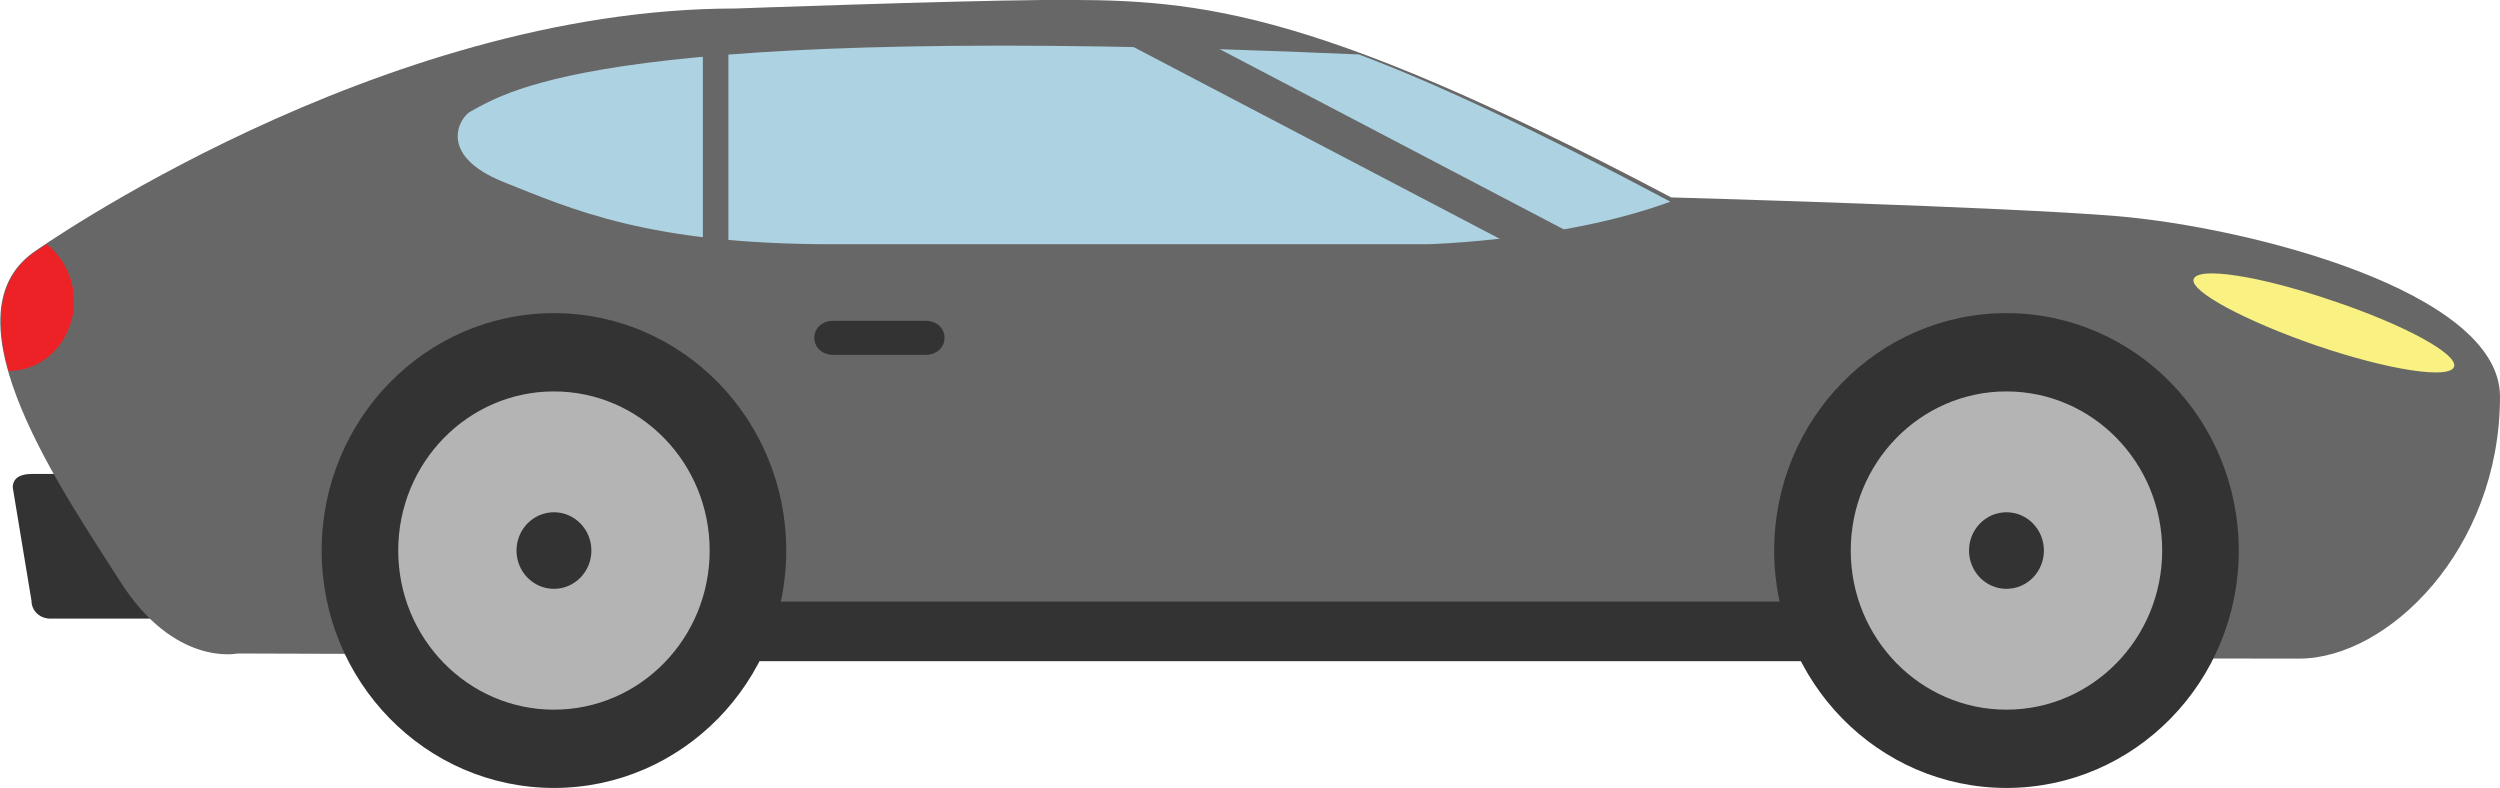 <?xml version="1.0" encoding="utf-8"?>
<!-- Generator: Adobe Illustrator 19.2.1, SVG Export Plug-In . SVG Version: 6.00 Build 0)  -->
<svg version="1.1" id="Layer_1" xmlns="http://www.w3.org/2000/svg" xmlns:xlink="http://www.w3.org/1999/xlink" x="0px" y="0px"
	 viewBox="0 0 293.8 92.6" style="enable-background:new 0 0 293.8 92.6;" xml:space="preserve">
<style type="text/css">
	.st0{fill:#333333;}
	.st1{fill:#676767;}
	.st2{fill:#FAF183;}
	.st3{fill:#EC2227;}
	.st4{fill:#B4B4B4;}
	.st5{fill:#ADD2E1;}
</style>
<g>
	<path class="st0" d="M29.6,70.2c0,1.2-0.6,2.5-1.8,2.5H5.9c-1.2,0-2.2-0.9-2.2-2.1L1.5,57.3c0-1.2,1-1.6,2.2-1.6h24.1
		c1.2,0,1.8-0.2,1.8,1V70.2z"/>
	<path class="st1" d="M122.5,0c-11.1,0.1-36.1,1-36.1,1C44.4,1,4,29.6,4,29.6c-11,7.7,3.7,28.6,10.1,38.7s13.8,8.5,13.8,8.5
		s178.4,0.6,242.3,0.6c10.4,0,23.6-12.8,23.6-30.8c0-12.4-29.6-19.9-45-21.2c-13.1-1.1-52.4-2.2-52.4-2.2C152.8,0.2,140-0.1,122.5,0
		z"/>
	<path class="st2" d="M274,35.3c-8.5-2.9-15.7-4-16.2-2.5c-0.5,1.4,6,4.9,14.4,7.8c8.5,2.9,15.7,4,16.2,2.5S282.4,38.1,274,35.3z"/>
	<g>
		<path class="st3" d="M1,43.6c-1.6-5.8-1.3-10.9,3.1-14c0,0,0.5-0.3,1.4-0.9c1.9,1.5,3.2,4,3.2,6.7C8.7,39.9,5.3,43.6,1,43.6z"/>
	</g>
	<g>
		<ellipse class="st0" cx="65.1" cy="64.7" rx="27.3" ry="27.9"/>
		<ellipse class="st4" cx="65.1" cy="64.7" rx="18.3" ry="18.7"/>
		<ellipse class="st0" cx="65.1" cy="64.7" rx="4.4" ry="4.5"/>
	</g>
	<g>
		<ellipse class="st0" cx="235.8" cy="64.7" rx="27.3" ry="27.9"/>
		<ellipse class="st4" cx="235.8" cy="64.7" rx="18.3" ry="18.7"/>
		<ellipse class="st0" cx="235.8" cy="64.7" rx="4.4" ry="4.5"/>
	</g>
	<rect x="85.6" y="70.7" class="st0" width="128" height="7"/>
	<g>
		<path class="st5" d="M159.7,6.4c9.3,3.5,21,9,36.6,17.3c0,0-0.4,0,0,0c-12.5,4.6-28.5,5-28.5,5s-48.9,0-70.2,0s-30.4-4.1-38.4-7.3
			s-5.1-7.7-3.9-8.3C59.8,10.7,71.2,2.5,159.7,6.4z"/>
		<rect x="82.6" y="3.7" class="st1" width="3" height="27"/>
		<polygon class="st1" points="134.4,1.1 132.4,5.1 183,31.6 185,27.6 		"/>
	</g>
	<path class="st0" d="M111,39.7c0-1.2-1-2-2.2-2H97.9c-1.2,0-2.2,0.8-2.2,2l0,0c0,1.2,1,2,2.2,2h10.9C110,41.7,111,40.9,111,39.7
		L111,39.7z"/>
</g>
</svg>
